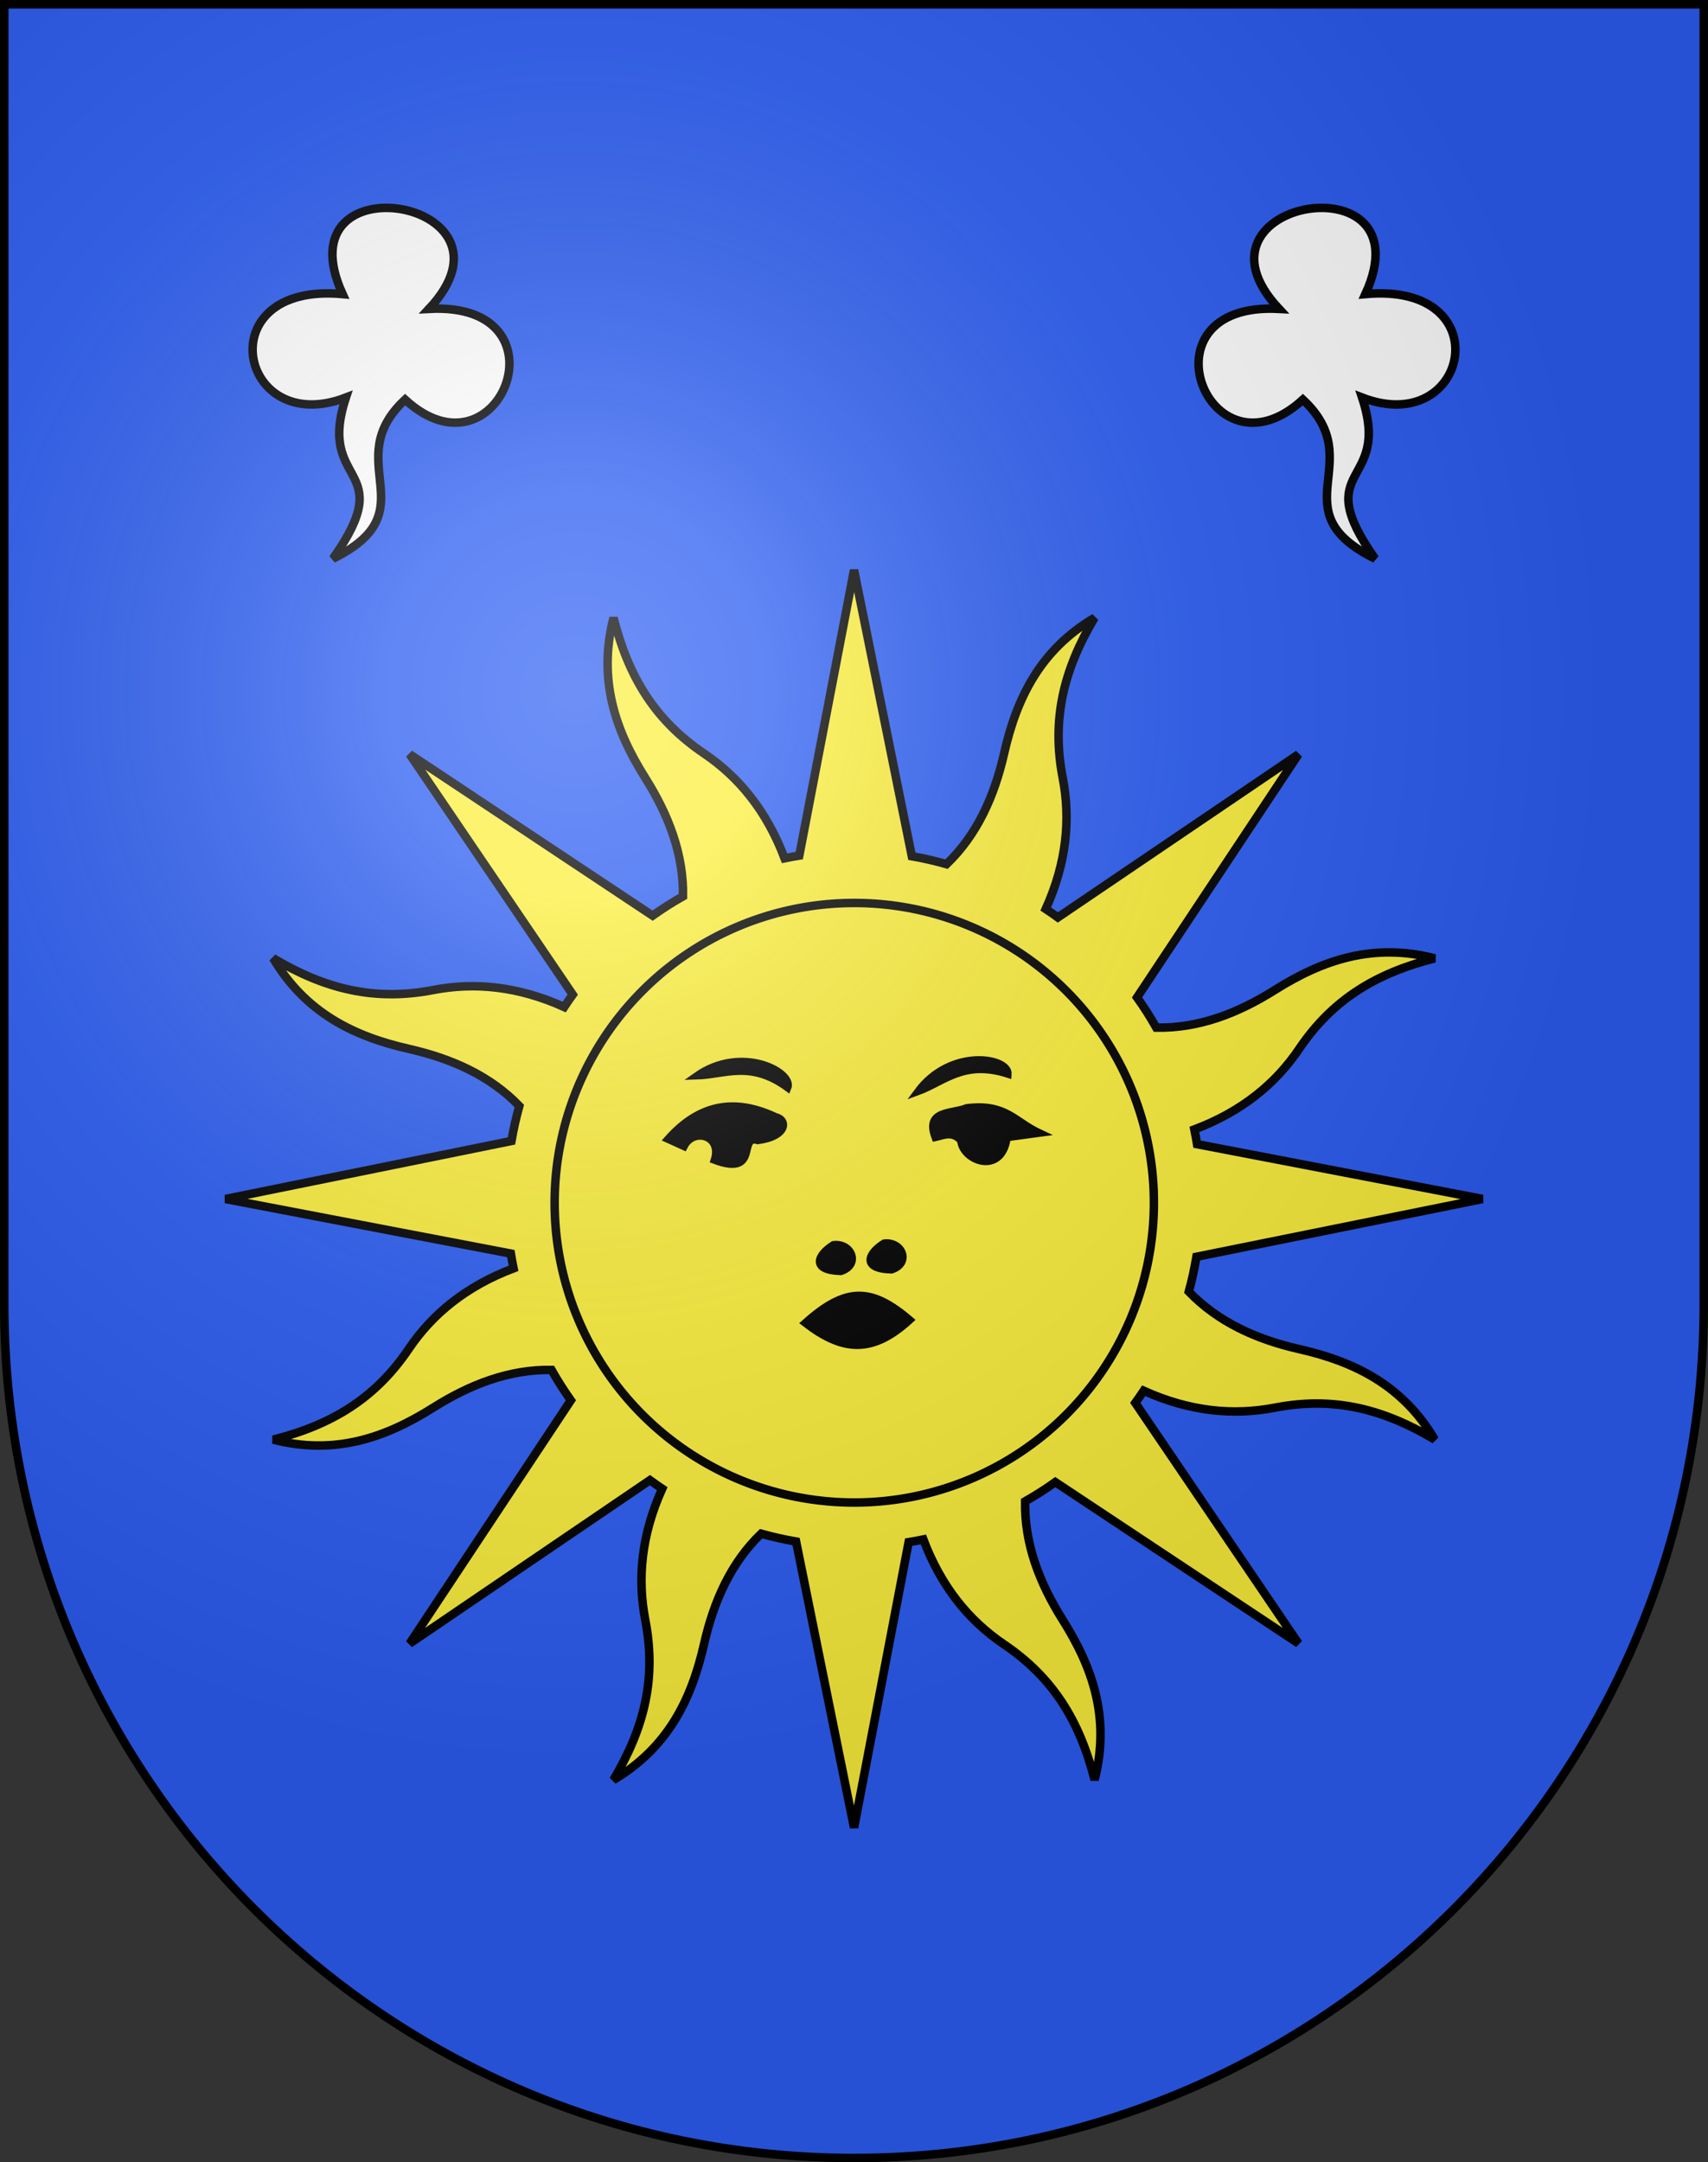 <?xml version="1.0" encoding="UTF-8" standalone="no"?>
<!-- Created with Inkscape (http://www.inkscape.org/) -->
<svg
   xmlns:dc="http://purl.org/dc/elements/1.1/"
   xmlns:cc="http://creativecommons.org/ns#"
   xmlns:rdf="http://www.w3.org/1999/02/22-rdf-syntax-ns#"
   xmlns:svg="http://www.w3.org/2000/svg"
   xmlns="http://www.w3.org/2000/svg"
   xmlns:xlink="http://www.w3.org/1999/xlink"
   xmlns:sodipodi="http://sodipodi.sourceforge.net/DTD/sodipodi-0.dtd"
   xmlns:inkscape="http://www.inkscape.org/namespaces/inkscape"
   version="1.0"
   width="603"
   height="763"
   id="svg20"
   sodipodi:version="0.32"
   inkscape:version="0.46"
   sodipodi:docname="Blason_ville_suisse_Cornaux_(Neuchatel).svg"
   inkscape:output_extension="org.inkscape.output.svg.inkscape">
  <rect width="100%" height="100%" fill="#333333" stroke="none"/>
  <sodipodi:namedview
     inkscape:window-height="675"
     inkscape:window-width="834"
     inkscape:pageshadow="2"
     inkscape:pageopacity="0.0"
     guidetolerance="10.0"
     gridtolerance="10.0"
     objecttolerance="10.0"
     borderopacity="1.0"
     bordercolor="#666666"
     pagecolor="#ffffff"
     id="base"
     showgrid="false"
     inkscape:zoom="0.60550459"
     inkscape:cx="301.5"
     inkscape:cy="381.5"
     inkscape:window-x="132"
     inkscape:window-y="132"
     inkscape:current-layer="svg20" />
  <defs
     id="defs29">
    <inkscape:perspective
       sodipodi:type="inkscape:persp3d"
       inkscape:vp_x="0 : 381.5 : 1"
       inkscape:vp_y="0 : 1000 : 0"
       inkscape:vp_z="603 : 381.5 : 1"
       inkscape:persp3d-origin="301.5 : 254.33333 : 1"
       id="perspective57" />
    <linearGradient
       id="linearGradient2893">
      <stop
         id="stop2895"
         style="stop-color:#ffffff;stop-opacity:0.314"
         offset="0" />
      <stop
         id="stop2897"
         style="stop-color:#ffffff;stop-opacity:0.251"
         offset="0.19" />
      <stop
         id="stop2901"
         style="stop-color:#6b6b6b;stop-opacity:0.125"
         offset="0.6" />
      <stop
         id="stop2899"
         style="stop-color:#000000;stop-opacity:0.125"
         offset="1" />
    </linearGradient>
    <radialGradient
       cx="858.042"
       cy="579.933"
       r="300"
       fx="858.042"
       fy="579.933"
       id="radialGradient3236"
       xlink:href="#linearGradient2893"
       gradientUnits="userSpaceOnUse"
       gradientTransform="matrix(1.215,0,0,1.267,-839.192,-490.489)" />
    <radialGradient
       cx="225.524"
       cy="218.901"
       r="300"
       fx="225.524"
       fy="218.901"
       id="radialGradient2871"
       xlink:href="#linearGradient2955"
       gradientUnits="userSpaceOnUse"
       gradientTransform="matrix(0,1.386,-1.323,-5.74113e-8,-158.082,-109.541)" />
    <radialGradient
       cx="225.524"
       cy="218.901"
       r="300"
       fx="225.524"
       fy="218.901"
       id="radialGradient2865"
       xlink:href="#linearGradient2955"
       gradientUnits="userSpaceOnUse"
       gradientTransform="matrix(0,1.749,-1.593,-1.04977e-7,551.788,-191.29)" />
    <radialGradient
       cx="225.524"
       cy="218.901"
       r="300"
       fx="225.524"
       fy="218.901"
       id="radialGradient1911"
       xlink:href="#linearGradient2955"
       gradientUnits="userSpaceOnUse"
       gradientTransform="matrix(-4.16794e-4,2.183,-1.884,-3.59956e-4,615.597,-289.121)" />
    <clipPath
       id="clip">
      <path
         d="M 0,-200 L 0,600 L 300,600 L 300,-200 L 0,-200 z"
         id="path10" />
    </clipPath>
    <polygon
       points="0,-1 0.588,0.809 -0.951,-0.309 0.951,-0.309 -0.588,0.809 0,-1 "
       transform="scale(53,53)"
       id="star" />
    <radialGradient
       cx="225.524"
       cy="218.901"
       r="300"
       fx="225.524"
       fy="218.901"
       id="radialGradient2961"
       xlink:href="#linearGradient2955"
       gradientUnits="userSpaceOnUse"
       gradientTransform="matrix(-4.16794e-4,2.183,-1.884,-3.59956e-4,615.597,-289.121)" />
    <linearGradient
       id="linearGradient2955">
      <stop
         id="stop2867"
         style="stop-color:#fd0000;stop-opacity:1"
         offset="0" />
      <stop
         id="stop2873"
         style="stop-color:#e77275;stop-opacity:0.659"
         offset="0.5" />
      <stop
         id="stop2959"
         style="stop-color:#000000;stop-opacity:0.323"
         offset="1" />
    </linearGradient>
    <linearGradient
       id="linearGradient2885">
      <stop
         id="stop2887"
         style="stop-color:#ffffff;stop-opacity:1"
         offset="0" />
      <stop
         id="stop2891"
         style="stop-color:#ffffff;stop-opacity:1"
         offset="0.229" />
      <stop
         id="stop2889"
         style="stop-color:#000000;stop-opacity:1"
         offset="1" />
    </linearGradient>
    <linearGradient
       id="linearGradient2601">
      <stop
         id="stop2603"
         style="stop-color:#ffffff;stop-opacity:0.314"
         offset="0" />
      <stop
         id="stop2605"
         style="stop-color:#ffffff;stop-opacity:0.251"
         offset="0.19" />
      <stop
         id="stop2607"
         style="stop-color:#6b6b6b;stop-opacity:0.125"
         offset="0.6" />
      <stop
         id="stop2609"
         style="stop-color:#000000;stop-opacity:0.125"
         offset="1" />
    </linearGradient>
  </defs>
  <desc
     id="desc22">Coat of Arms of Canton of Freiburg (Fribourg)</desc>
  <g
     id="layer1"
     style="display:inline">
    <path
       d="M 1.5,1.5 L 1.5,460.368 C 1.5,626.678 135.815,761.5 301.5,761.5 C 467.185,761.5 601.5,626.678 601.5,460.368 L 601.5,1.5 L 1.5,1.5 z"
       id="path1899"
       style="fill:#2b5df2;fill-opacity:1" />
  </g>
  <g
     id="layer2"
     style="display:inline">
    <g
       id="g3574">
      <path
         d="M 216.602,218.026 C 211.048,239.744 217.169,257.623 227.783,274.469 C 235.99,287.496 241.383,301.378 241.126,316.294 C 237.393,318.399 233.833,320.668 230.396,323.11 L 144.622,266.138 L 202.206,350.966 C 201.172,352.394 200.164,353.879 199.193,355.348 C 182.86,347.99 167.528,346.532 152.918,349.358 C 132.265,353.353 114.73,349.027 96.42,338.115 C 107.85,357.398 124.903,365.708 144.32,370.115 C 159.365,373.53 172.964,379.522 183.342,390.291 C 182.213,394.349 181.28,398.454 180.571,402.62 L 79.609,423.094 L 180.343,442.358 C 180.62,444.091 180.954,445.819 181.308,447.549 C 164.551,453.889 152.638,463.674 144.303,476.007 C 132.524,493.436 117.149,502.78 96.486,508.011 C 118.204,513.564 136.052,507.371 152.899,496.757 C 165.925,488.55 179.808,483.158 194.723,483.414 C 196.829,487.148 199.098,490.708 201.54,494.144 L 144.598,579.991 L 229.468,522.304 C 230.885,523.33 232.32,524.384 233.778,525.347 C 226.42,541.68 224.991,557.084 227.817,571.695 C 231.813,592.348 227.457,609.811 216.544,628.121 C 235.828,616.69 244.137,599.637 248.544,580.22 C 251.959,565.175 257.951,551.576 268.721,541.198 C 272.787,542.331 276.875,543.259 281.05,543.969 L 301.524,644.932 L 320.788,544.197 C 322.521,543.92 324.249,543.587 325.979,543.233 C 332.315,559.994 342.107,571.904 354.436,580.237 C 371.865,592.016 381.21,607.391 386.441,628.054 C 391.994,606.337 385.801,588.488 375.187,571.642 C 366.964,558.589 361.632,544.749 361.916,529.787 C 365.625,527.692 369.158,525.428 372.574,523.001 L 458.42,579.943 L 400.806,495.043 C 401.818,493.642 402.826,492.202 403.777,490.763 C 420.114,498.141 435.507,499.551 450.124,496.723 C 470.778,492.728 488.24,497.083 506.55,507.996 C 495.12,488.712 478.097,480.475 458.68,476.068 C 443.652,472.657 430.068,466.55 419.7,455.79 C 420.827,451.738 421.691,447.65 422.399,443.49 L 523.391,423.089 L 422.627,403.753 C 422.35,402.02 422.016,400.292 421.662,398.562 C 438.434,392.228 450.331,382.438 458.667,370.104 C 470.446,352.675 485.851,343.402 506.514,338.172 C 484.796,332.619 466.918,338.74 450.071,349.353 C 437.019,357.576 423.179,362.909 408.217,362.624 C 406.122,358.915 403.857,355.382 401.43,351.967 L 458.402,266.192 L 373.472,323.734 C 372.072,322.722 370.631,321.714 369.192,320.764 C 376.561,304.435 378.009,289.099 375.183,274.488 C 371.187,253.835 375.513,236.3 386.426,217.99 C 367.142,229.42 358.905,246.444 354.498,265.861 C 351.079,280.922 344.983,294.565 334.177,304.942 C 330.138,303.82 326.066,302.847 321.92,302.141 L 301.519,201.149 L 282.182,301.914 C 280.449,302.19 278.721,302.524 276.991,302.878 C 270.653,286.117 260.868,274.209 248.534,265.874 C 231.105,254.095 221.832,238.69 216.602,218.026 z"
         id="path2140"
         style="fill:#fcef3c;fill-opacity:1;fill-rule:nonzero;stroke:#000000;stroke-width:3;stroke-linecap:butt;stroke-linejoin:miter;marker:none;stroke-miterlimit:4;stroke-dasharray:none;stroke-dashoffset:0;stroke-opacity:1;visibility:visible;display:inline;overflow:visible" />
      <g
         transform="matrix(2.507,0,0,2.507,92.486,191.108)"
         id="g3236">
        <path
           d="M 76.434,109.991 C 81.788,114.125 85.966,114.436 91.287,109.562 C 85.783,104.84 82.172,104.838 76.434,109.991 z"
           id="path6604"
           style="opacity:1;fill:#000000;fill-opacity:1;fill-rule:evenodd;stroke:#000000;stroke-width:1px;stroke-linecap:butt;stroke-linejoin:miter;stroke-opacity:1" />
        <path
           d="M 63.678,87.082 C 64.826,83.616 60.762,82.512 59.444,85.177 L 57.116,84.119 C 61.884,78.732 67.026,78.443 72.357,80.943 C 74.139,81.355 74.063,83.774 69.816,84.33 C 67.054,83.437 70.178,89.524 63.678,87.082 z"
           id="path6606"
           style="opacity:1;fill:#000000;fill-opacity:1;fill-rule:evenodd;stroke:#000000;stroke-width:1px;stroke-linecap:butt;stroke-linejoin:miter;stroke-opacity:1" />
        <path
           d="M 61.137,75.228 C 65.198,75.126 68.737,73.027 74.05,76.921 C 74.995,74.681 67.562,70.693 61.137,75.228 z"
           id="path6608"
           style="opacity:1;fill:#000000;fill-opacity:1;fill-rule:evenodd;stroke:#000000;stroke-width:1px;stroke-linecap:butt;stroke-linejoin:miter;stroke-opacity:1" />
        <path
           d="M 92.291,77.465 C 96.11,76.083 98.803,72.971 105.076,74.984 C 105.262,72.56 96.949,71.13 92.291,77.465 z"
           id="path6610"
           style="opacity:1;fill:#000000;fill-opacity:1;fill-rule:evenodd;stroke:#000000;stroke-width:1px;stroke-linecap:butt;stroke-linejoin:miter;stroke-opacity:1" />
        <path
           d="M 98.394,84.33 C 97.194,82.985 95.995,83.647 94.795,83.907 C 93.284,79.931 97.127,80.543 99.24,79.673 C 104.815,78.992 105.944,81.576 109.613,83.272 L 104.956,83.907 C 104.186,89.366 98.632,87.198 98.394,84.33 z"
           id="path6612"
           style="opacity:1;fill:#000000;fill-opacity:1;fill-rule:evenodd;stroke:#000000;stroke-width:1px;stroke-linecap:butt;stroke-linejoin:miter;stroke-opacity:1" />
        <path
           d="M 87.598,98.725 C 90.215,98.393 91.55,101.596 88.656,102.535 C 84.418,102.428 85.167,100.241 87.598,98.725 z"
           id="path6614"
           style="opacity:1;fill:#000000;fill-opacity:1;fill-rule:evenodd;stroke:#000000;stroke-width:1px;stroke-linecap:butt;stroke-linejoin:miter;stroke-opacity:1" />
        <path
           d="M 80.466,98.948 C 83.083,98.617 84.418,101.82 81.524,102.759 C 77.286,102.652 78.034,100.464 80.466,98.948 z"
           id="path6616"
           style="opacity:1;fill:#000000;fill-opacity:1;fill-rule:evenodd;stroke:#000000;stroke-width:1px;stroke-linecap:butt;stroke-linejoin:miter;stroke-opacity:1" />
      </g>
      <path
         d="M -114.484,-76.289 A 80.812,80.812 0 1 1 -276.108,-76.289 A 80.812,80.812 0 1 1 -114.484,-76.289 z"
         transform="matrix(1.309,0,0,1.309,557.236,524.281)"
         id="path3234"
         style="fill:none;fill-opacity:1;stroke:#000000;stroke-width:2.291;stroke-linejoin:miter;stroke-miterlimit:4;stroke-dasharray:none;stroke-opacity:1" />
    </g>
    <g
       transform="translate(752.98,0)"
       id="g3568">
      <g
         transform="matrix(0.332,5.8225559e-2,-5.8225559e-2,0.332,-717.788,-30.261)"
         id="layer7"
         style="fill:#ffffff;fill-opacity:1;stroke:#000000;stroke-width:8.902;stroke-miterlimit:4;stroke-dasharray:none;stroke-opacity:1">
        <path
           d="M 319.286,347.719 C 229.877,217.911 496.978,215.935 411.071,347.362 C 556.964,313.589 515.839,517.297 402.857,445.219 C 345.236,521.387 448.652,555.429 357.143,622.362 C 409.1,512.356 326.963,552.25 341.429,453.791 C 238.405,515.746 176.762,359.607 319.286,347.719 z"
           id="path9999"
           style="fill:#ffffff;fill-opacity:1;fill-rule:evenodd;stroke:#000000;stroke-width:8.902;stroke-linecap:butt;stroke-linejoin:miter;stroke-miterlimit:4;stroke-dasharray:none;stroke-opacity:1" />
      </g>
      <g
         transform="matrix(-0.332,5.8225559e-2,5.8225559e-2,0.332,-185.173,-30.261)"
         id="g3564"
         style="fill:#ffffff;fill-opacity:1;stroke:#000000;stroke-width:8.902;stroke-miterlimit:4;stroke-dasharray:none;stroke-opacity:1;display:inline">
        <path
           d="M 319.286,347.719 C 229.877,217.911 496.978,215.935 411.071,347.362 C 556.964,313.589 515.839,517.297 402.857,445.219 C 345.236,521.387 448.652,555.429 357.143,622.362 C 409.1,512.356 326.963,552.25 341.429,453.791 C 238.405,515.746 176.762,359.607 319.286,347.719 z"
           id="path3566"
           style="fill:#ffffff;fill-opacity:1;fill-rule:evenodd;stroke:#000000;stroke-width:8.902;stroke-linecap:butt;stroke-linejoin:miter;stroke-miterlimit:4;stroke-dasharray:none;stroke-opacity:1" />
      </g>
    </g>
  </g>
  <g
     id="layer3"
     style="display:inline">
    <path
       d="M 1.5,1.5 L 1.5,460.368 C 1.5,626.679 135.815,761.5 301.5,761.5 C 467.185,761.5 601.5,626.679 601.5,460.368 L 601.5,1.5 L 1.5,1.5 z"
       id="path2346"
       style="fill:url(#radialGradient3236) #000000;fill-opacity:1" />
  </g>
  <g
     id="layer4"
     style="display:inline">
    <path
       d="M 1.5,1.5 L 1.5,460.368 C 1.5,626.679 135.815,761.5 301.5,761.5 C 467.185,761.5 601.5,626.679 601.5,460.368 L 601.5,1.5 L 1.5,1.5 z"
       id="path3239"
       style="fill:none;fill-opacity:1;stroke:#000000;stroke-width:3;stroke-miterlimit:4;stroke-dasharray:none;stroke-opacity:1" />
  </g>
</svg>
